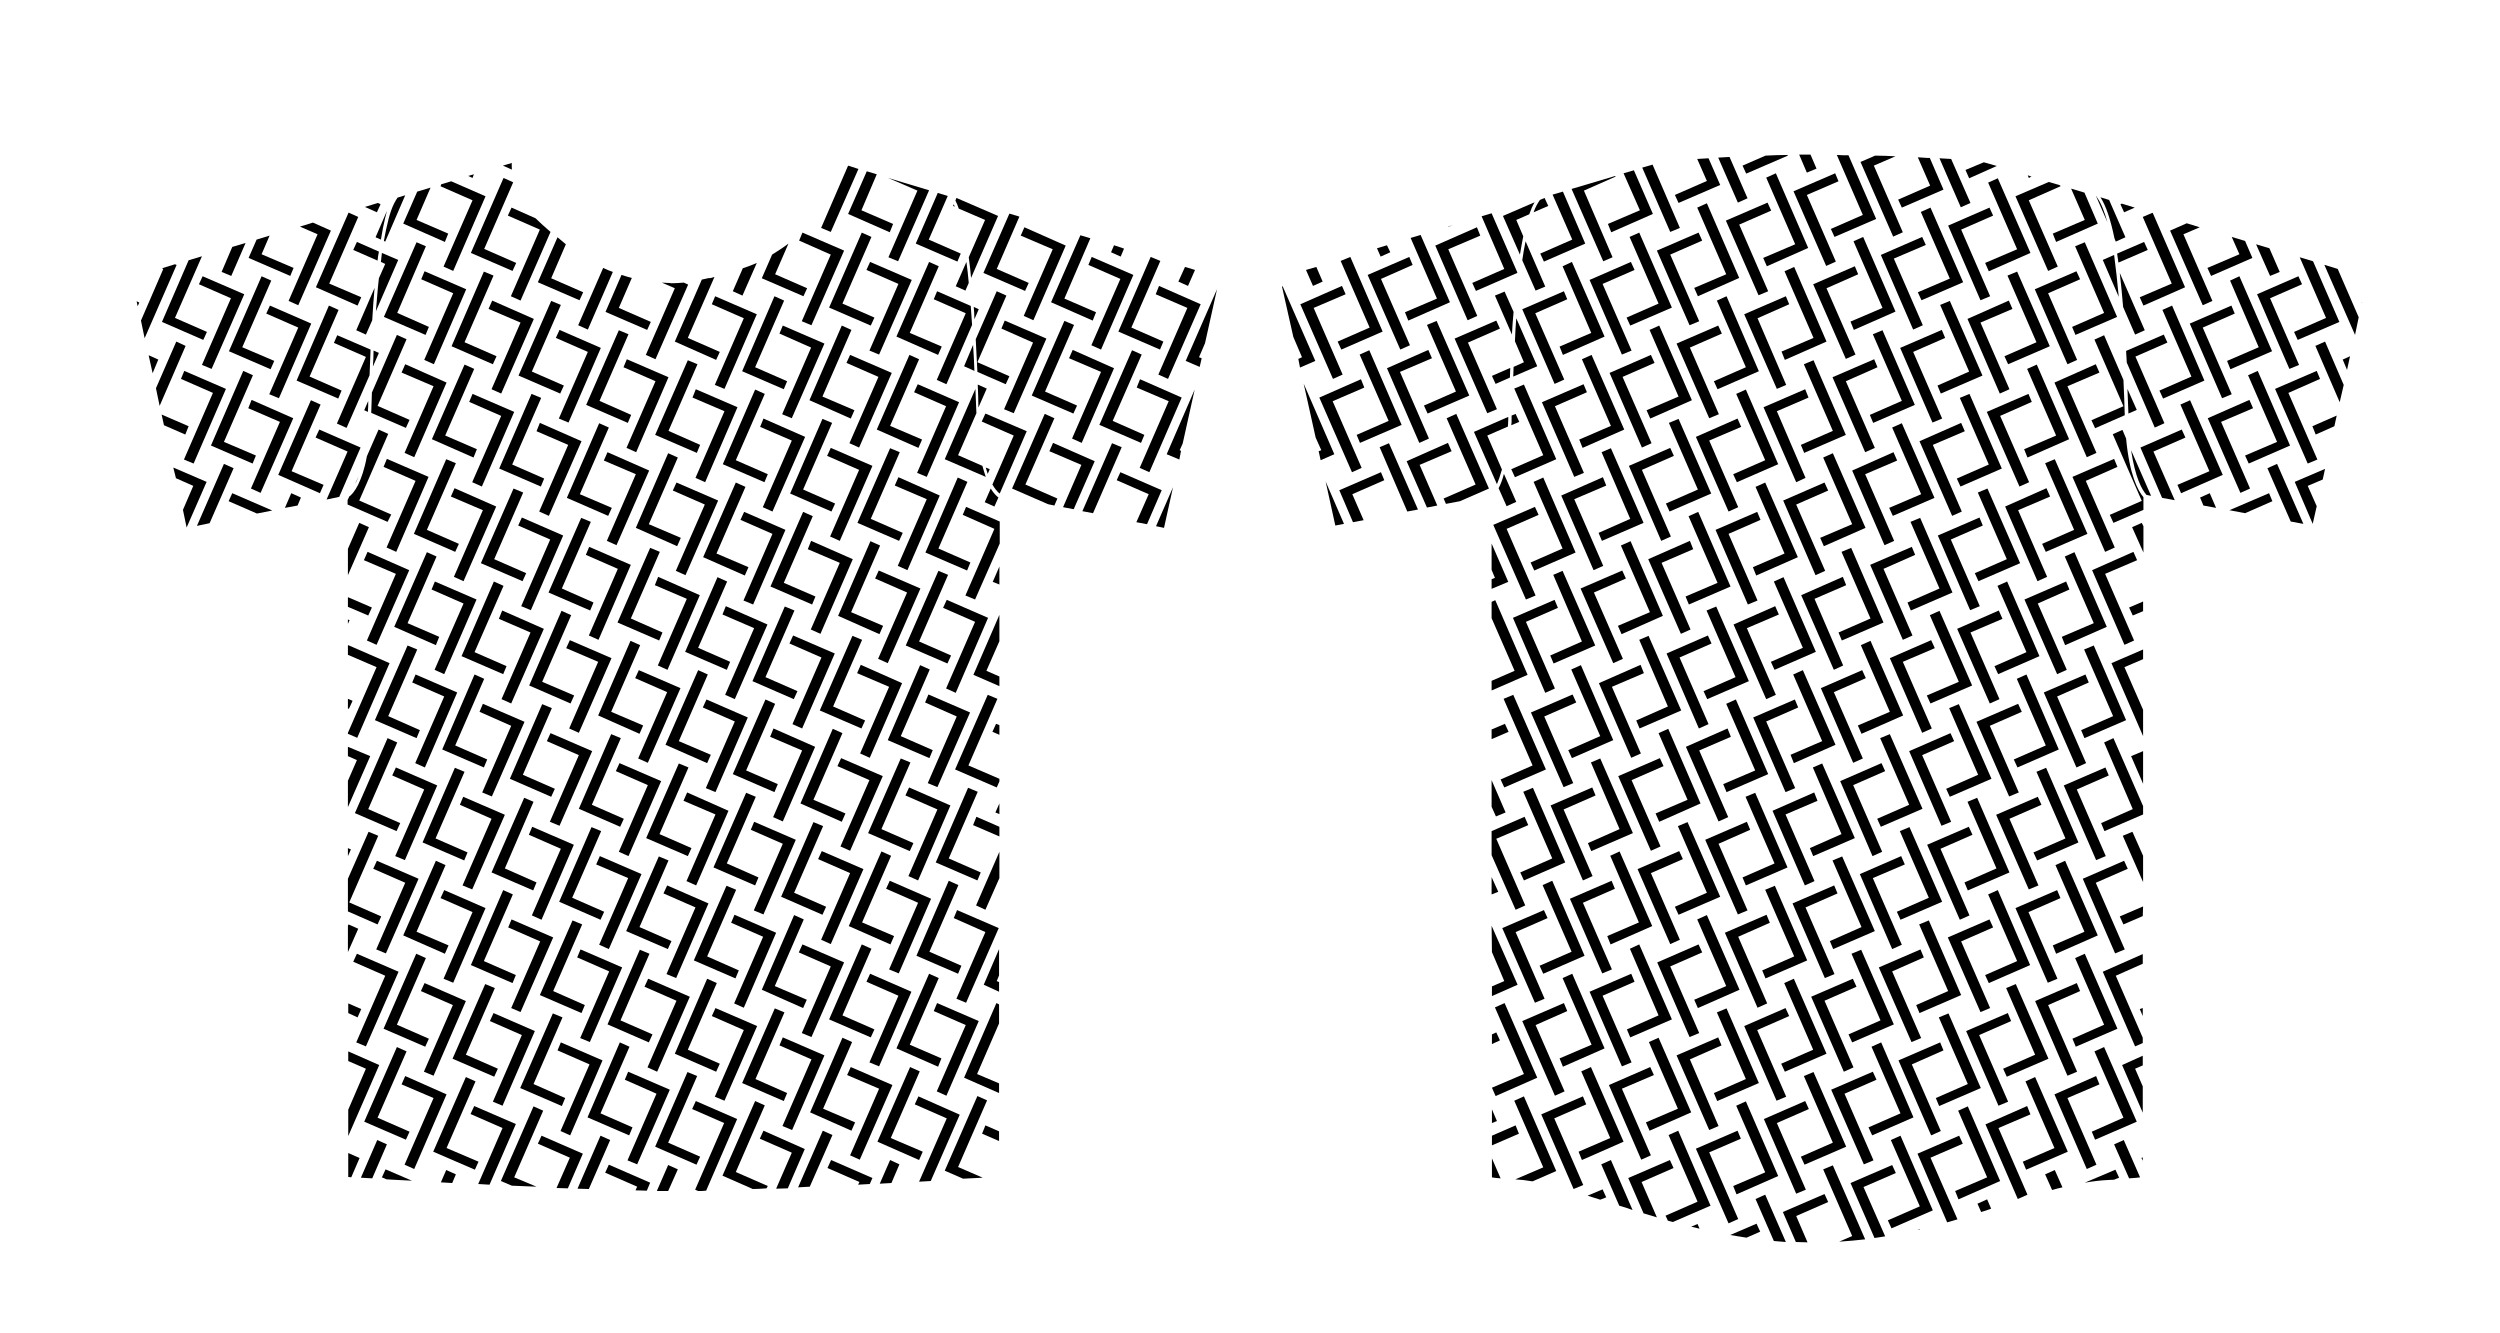 <?xml version="1.0" encoding="utf-8"?>
<!-- Generator: Adobe Illustrator 25.3.0, SVG Export Plug-In . SVG Version: 6.00 Build 0)  -->
<svg version="1.1" id="Layer_1" xmlns="http://www.w3.org/2000/svg" xmlns:xlink="http://www.w3.org/1999/xlink" x="0px" y="0px"
	 viewBox="0 0 750.2 400.1" style="enable-background:new 0 0 750.2 400.1;" xml:space="preserve">
<g>
	<path d="M104.5,346l0,7.2c0.2,0,0.5,0,0.9,0.1l2.5-5.8L104.5,346z"/>
	<path d="M116.1,343.4l-2.9-1.3l-4.9,11.3c1,0.1,2.1,0.1,3.4,0.2L116.1,343.4z"/>
	<path d="M115.7,350.9l-1.1,2.4l1.4,0.6c2.3,0.1,4.8,0.3,7.6,0.4L115.7,350.9z"/>
	<path d="M136.8,352.4l-2.9-1.3l-1.6,3.7c1.1,0.1,2.2,0.1,3.4,0.2L136.8,352.4z"/>
	<polygon points="104.5,315.5 104.5,318.4 109.8,320.7 104.5,333 104.5,340.9 113.8,319.6 	"/>
	<polygon points="122.9,339.6 113.3,335.4 122,315.5 119.1,314.2 109.3,336.6 121.8,342 	"/>
	<polygon points="134,328.4 121.6,322.9 120.5,325.4 130.1,329.5 121.4,349.5 124.3,350.8 	"/>
	<polygon points="143.6,348.6 134,344.5 142.7,324.5 139.8,323.2 130,345.6 142.5,351 	"/>
	<path d="M142.3,331.9l-1.1,2.4l9.6,4.2l-7.3,16.8c1.1,0.1,2.2,0.1,3.4,0.2l7.9-18.2L142.3,331.9z"/>
	<path d="M154.3,353.3l8.7-20l-2.9-1.3l-9.8,22.4l3.3,1.4c2.5,0.1,4.9,0.2,7.4,0.3L154.3,353.3z"/>
	<path d="M162.5,340.8l-1.1,2.4l9.6,4.2l-4,9.1c1.1,0,2.3,0.1,3.4,0.1l4.5-10.4L162.5,340.8z"/>
	<path d="M183.1,342.1l-2.9-1.3l-6.9,15.9c1.1,0,2.3,0.1,3.4,0.1L183.1,342.1z"/>
	<path d="M182.7,349.5l-1.1,2.4l9.6,4.2l-0.5,1.1c1.2,0,2.3,0.1,3.4,0.1l1-2.4L182.7,349.5z"/>
	<path d="M203.4,350.9l-2.9-1.3l-3.4,7.8c1.2,0,2.3,0,3.4,0L203.4,350.9z"/>
	<polygon points="108.4,302.8 104.5,301.1 104.5,304 107.3,305.3 	"/>
	<polygon points="104.6,277.4 104.4,277.8 104.4,285.7 107.5,278.7 	"/>
	<polygon points="119.6,291.6 107.1,286.2 106,288.6 115.6,292.8 106.9,312.8 109.8,314 	"/>
	<polygon points="128.7,311.7 119.1,307.5 127.8,287.5 124.9,286.2 115.1,308.7 127.6,314.1 	"/>
	<polygon points="139.8,300.4 127.4,295 126.3,297.4 135.9,301.6 127.2,321.6 130.1,322.8 	"/>
	<path d="M230.4,355.9l-9.6-4.2l8.7-20l-2.9-1.3l-9.8,22.4l9.1,4c1.3,0,2.7-0.1,4.1-0.2L230.4,355.9z"/>
	<path d="M229.1,339.3l-1.1,2.4l9.6,4.2l-4.7,10.8c1.2,0,2.3-0.1,3.5-0.1l5.1-11.8L229.1,339.3z"/>
	<path d="M249.8,340.6l-2.9-1.3l-7.4,17c1.2-0.1,2.3-0.1,3.5-0.2L249.8,340.6z"/>
	<path d="M249.4,348.1l-1.1,2.4l9.6,4.2l-0.4,0.8c1.2-0.1,2.4-0.1,3.5-0.2l0.8-1.8L249.4,348.1z"/>
	<path d="M267.1,348.1l-3.1,7.1c1.2-0.1,2.4-0.1,3.5-0.2l2.4-5.6L267.1,348.1z"/>
	<polygon points="149.4,320.7 139.8,316.5 148.5,296.5 145.6,295.3 135.8,317.7 148.3,323.1 	"/>
	<polygon points="160.5,309.4 148.1,304 147,306.4 156.6,310.6 147.9,330.6 150.8,331.8 	"/>
	<polygon points="169.6,329.5 160.1,325.3 168.8,305.3 165.9,304.1 156.1,326.5 168.6,331.9 	"/>
	<polygon points="180.8,318.2 168.3,312.8 167.3,315.2 176.9,319.4 168.2,339.4 171.1,340.7 	"/>
	<polygon points="189.8,338.3 180.2,334.1 188.9,314.1 186,312.8 176.3,335.3 188.8,340.7 	"/>
	<polygon points="201,327 188.5,321.6 187.5,324 197,328.2 188.3,348.2 191.2,349.4 	"/>
	<polygon points="210.1,347.1 200.5,342.9 209.2,322.9 206.3,321.7 196.6,344.1 209,349.5 	"/>
	<path d="M208.8,330.4l-1.1,2.4l9.6,4.2l-8.7,20l0.9,0.4c0.8,0,1.6,0,2.4-0.1l9.3-21.5L208.8,330.4z"/>
	<polygon points="104.4,254.5 104.4,256.9 105.3,254.9 	"/>
	<polygon points="114.4,275 104.8,270.8 113.5,250.8 110.6,249.6 104.4,263.7 104.4,273.5 113.3,277.4 	"/>
	<polygon points="125.6,263.7 113.1,258.3 112,260.7 121.6,264.9 112.9,284.9 115.8,286.1 	"/>
	<polygon points="134.6,283.7 125,279.6 133.7,259.6 130.8,258.3 121,280.7 133.5,286.2 	"/>
	<polygon points="145.7,272.5 133.3,267.1 132.2,269.5 141.8,273.7 133.1,293.7 136,294.9 	"/>
	<polygon points="154.8,292.6 145.2,288.4 153.9,268.4 151,267.1 141.3,289.6 153.8,295 	"/>
	<polygon points="166,281.3 153.5,275.9 152.5,278.3 162.1,282.5 153.4,302.5 156.2,303.7 	"/>
	<polygon points="256.6,336.8 247,332.7 255.7,312.7 252.8,311.4 243.1,333.8 255.5,339.3 	"/>
	<polygon points="267.8,325.6 255.3,320.2 254.2,322.6 263.8,326.7 255.1,346.7 258,348 	"/>
	<polygon points="267.3,341.5 276,321.5 273.1,320.2 263.3,342.6 275.8,348.1 276.9,345.6 	"/>
	<path d="M275.6,329l-1.1,2.4l9.6,4.2l-8.3,19c1.2-0.1,2.4-0.1,3.5-0.2l8.7-19.9L275.6,329z"/>
	<path d="M287.5,350.2l8.7-20l-2.9-1.3l-9.8,22.4l5.5,2.4c2.2-0.1,4.2-0.2,5.9-0.3L287.5,350.2z"/>
	<polygon points="294.7,340.2 299.8,342.4 299.8,339.5 295.7,337.7 	"/>
	<polygon points="175.5,301.6 166,297.4 174.7,277.4 171.8,276.2 162,298.6 174.5,304 	"/>
	<polygon points="186.7,290.3 174.2,284.9 173.2,287.3 182.8,291.5 174.1,311.5 177,312.7 	"/>
	<polygon points="195.8,310.4 186.2,306.2 194.9,286.2 192,285 182.3,307.4 194.7,312.8 	"/>
	<polygon points="207,299.1 194.5,293.7 193.4,296.1 203,300.3 194.3,320.3 197.2,321.6 	"/>
	<polygon points="216,319.2 206.4,315 215.1,295 212.2,293.7 202.5,316.2 214.9,321.6 	"/>
	<polygon points="227.2,307.9 214.7,302.5 213.6,304.9 223.2,309.1 214.5,329.1 217.4,330.3 	"/>
	<polygon points="236.2,328 226.7,323.8 235.4,303.8 232.5,302.6 222.7,325 235.2,330.4 	"/>
	<polygon points="247.4,316.7 234.9,311.3 233.9,313.7 243.5,317.9 234.8,337.9 237.7,339.1 	"/>
	<polygon points="104.4,224.1 104.4,226.9 107.1,228.1 104.4,234.3 104.4,242.2 111.1,226.9 	"/>
	<polygon points="120.1,247 110.5,242.8 119.2,222.8 116.3,221.5 106.5,244 119,249.4 	"/>
	<polygon points="131.2,235.7 118.8,230.3 117.7,232.7 127.3,236.9 118.6,256.9 121.5,258.1 	"/>
	<polygon points="140.3,255.8 130.7,251.6 139.4,231.6 136.5,230.4 126.8,252.8 139.3,258.2 	"/>
	<polygon points="151.5,244.5 139,239.1 138,241.5 147.5,245.7 138.8,265.7 141.7,266.9 	"/>
	<polygon points="242.1,300 232.5,295.9 241.2,275.9 238.3,274.6 228.6,297 241,302.5 	"/>
	<polygon points="253.3,288.8 240.8,283.4 239.7,285.8 249.3,290 240.6,310 243.5,311.2 	"/>
	<polygon points="262.4,308.9 252.8,304.7 261.5,284.7 258.6,283.4 248.8,305.9 261.3,311.3 	"/>
	<polygon points="273.5,297.6 261.1,292.2 260,294.6 269.6,298.8 260.9,318.8 263.8,320 	"/>
	<polygon points="282.5,317.6 273,313.5 281.7,293.5 278.8,292.2 269,314.6 281.5,320.1 	"/>
	<polygon points="281.2,301 280.2,303.4 289.8,307.6 281.1,327.5 284,328.8 293.7,306.4 	"/>
	<polygon points="299.8,325.1 293.2,322.3 299.8,307.1 299.8,301.4 299,301 289.3,323.4 299.8,328 	"/>
	<polygon points="161,264.8 151.5,260.6 160.1,240.6 157.3,239.4 147.5,261.8 160,267.2 	"/>
	<polygon points="172.2,253.5 159.7,248.1 158.7,250.5 168.3,254.7 159.6,274.7 162.5,276 	"/>
	<polygon points="181.3,273.6 171.7,269.4 180.4,249.4 177.5,248.2 167.8,270.6 180.2,276 	"/>
	<polygon points="192.5,262.3 180,256.9 178.9,259.4 188.5,263.5 179.8,283.5 182.7,284.8 	"/>
	<polygon points="201.5,282.4 191.9,278.2 200.6,258.2 197.7,257 187.9,279.4 200.4,284.8 	"/>
	<polygon points="212.6,271.1 200.2,265.7 199.1,268.1 208.7,272.3 200,292.3 202.9,293.5 	"/>
	<polygon points="221.7,291.2 212.2,287 220.9,267 218,265.8 208.2,288.2 220.7,293.6 	"/>
	<polygon points="232.9,279.9 220.4,274.5 219.4,276.9 229,281.1 220.3,301.1 223.2,302.4 	"/>
	<polygon points="105.8,210.3 104.4,209.7 104.4,212.6 104.7,212.7 	"/>
	<polygon points="104.4,185.9 104.4,187.2 104.9,186.1 	"/>
	<polygon points="116.9,199 104.5,193.6 104.4,193.7 104.4,196.5 113,200.2 104.4,219.9 104.4,220.2 107.2,221.4 	"/>
	<polygon points="126,219.1 116.5,214.9 125.2,194.9 122.3,193.7 112.5,216.1 125,221.5 	"/>
	<polygon points="137.2,207.8 124.7,202.4 123.7,204.8 133.3,209 124.6,229 127.5,230.3 	"/>
	<polygon points="146.2,227.9 136.6,223.7 145.3,203.7 142.4,202.4 132.7,224.9 145.2,230.3 	"/>
	<polygon points="157.4,216.6 144.9,211.2 143.9,213.6 153.4,217.8 144.7,237.8 147.6,239 	"/>
	<polygon points="166.5,236.7 156.9,232.5 165.6,212.5 162.7,211.3 153,233.7 165.4,239.1 	"/>
	<polygon points="177.7,225.4 165.2,220 164.1,222.4 173.7,226.6 165,246.6 167.9,247.8 	"/>
	<polygon points="268.3,280.9 258.7,276.8 267.4,256.8 264.5,255.5 254.7,277.9 267.2,283.4 	"/>
	<polygon points="267,264.3 265.9,266.7 275.5,270.9 266.8,290.9 269.7,292.1 279.4,269.7 	"/>
	<polygon points="288.5,289.8 278.9,285.6 287.6,265.6 284.7,264.3 275,286.8 287.5,292.2 	"/>
	<polygon points="299.7,278.5 287.2,273.1 286.2,275.5 295.7,279.7 287,299.7 289.9,300.9 	"/>
	<polygon points="299.8,294.7 299.1,294.4 299.8,292.7 299.8,284.8 295.2,295.5 299.8,297.6 	"/>
	<polygon points="187.2,245.7 177.6,241.5 186.3,221.5 183.4,220.3 173.7,242.7 186.1,248.1 	"/>
	<polygon points="198.4,234.4 185.9,229 184.8,231.4 194.4,235.6 185.7,255.6 188.6,256.9 	"/>
	<polygon points="207.5,254.5 197.9,250.3 206.6,230.3 203.7,229.1 193.9,251.5 206.4,256.9 	"/>
	<polygon points="218.6,243.3 206.2,237.8 205.1,240.3 214.7,244.4 206,264.4 208.9,265.7 	"/>
	<polygon points="227.6,263.3 218.1,259.1 226.8,239.1 223.9,237.9 214.1,260.3 226.6,265.7 	"/>
	<polygon points="238.8,252 226.3,246.6 225.3,249 234.9,253.2 226.2,273.2 229.1,274.4 	"/>
	<polygon points="247.9,272.1 238.3,267.9 247,247.9 244.1,246.7 234.4,269.1 246.8,274.5 	"/>
	<polygon points="259.1,260.8 246.6,255.4 245.5,257.8 255.1,262 246.4,282 249.3,283.3 	"/>
	<polygon points="111.6,182.3 104.4,179.2 104.4,182.1 110.5,184.7 	"/>
	<polygon points="107.8,156.9 104.4,164.7 104.4,172.6 110.7,158.2 	"/>
	<polygon points="122.8,171.1 110.3,165.6 109.2,168.1 118.8,172.2 110.1,192.2 113,193.5 	"/>
	<polygon points="131.8,191.1 122.3,187 131,167 128.1,165.7 118.3,188.1 130.8,193.6 	"/>
	<polygon points="143,179.9 130.5,174.5 129.5,176.9 139.1,181.1 130.4,201 133.3,202.3 	"/>
	<polygon points="152,199.9 142.4,195.7 151.1,175.8 148.2,174.5 138.5,196.9 151,202.3 	"/>
	<polygon points="163.2,188.7 150.7,183.2 149.7,185.7 159.2,189.8 150.5,209.8 153.4,211.1 	"/>
	<polygon points="172.3,208.7 162.7,204.6 171.4,184.6 168.5,183.3 158.8,205.7 171.2,211.1 	"/>
	<polygon points="183.5,197.5 171,192.1 169.9,194.5 179.5,198.6 170.8,218.6 173.7,219.9 	"/>
	<polygon points="58,145.8 54.9,153 56,158.3 62,144.6 52,140.3 52.8,143.5 	"/>
	<polygon points="62.9,157 70.1,140.5 67.2,139.2 59.1,157.8 	"/>
	<polygon points="69.7,148 68.6,150.4 77.1,154.1 81.7,153.2 	"/>
	<polygon points="90.3,149.3 87.4,148 85.5,152.4 89.3,151.7 	"/>
	<polygon points="274.1,253 264.5,248.8 273.2,228.8 270.3,227.6 260.5,250 273,255.4 	"/>
	<polygon points="272.8,236.3 271.7,238.7 281.3,242.9 272.6,262.9 275.5,264.2 285.2,241.7 	"/>
	<polygon points="294.3,261.8 284.7,257.6 293.4,237.6 290.5,236.4 280.8,258.8 293.3,264.2 	"/>
	<polygon points="299.9,263.5 299.9,255.6 292.9,271.7 295.7,273 	"/>
	<polygon points="292,247.6 299.9,251 299.9,248.1 293,245.1 	"/>
	<polygon points="193,217.7 183.4,213.6 192.1,193.6 189.2,192.3 179.5,214.7 191.9,220.2 	"/>
	<polygon points="204.2,206.5 191.7,201.1 190.6,203.5 200.2,207.7 191.5,227.6 194.4,228.9 	"/>
	<polygon points="213.3,226.5 203.7,222.4 212.4,202.4 209.5,201.1 199.7,223.5 212.2,229 	"/>
	<polygon points="224.4,215.3 212,209.9 210.9,212.3 220.5,216.5 211.8,236.5 214.7,237.7 	"/>
	<polygon points="233.4,235.3 223.9,231.2 232.6,211.2 229.7,209.9 219.9,232.3 232.4,237.7 	"/>
	<polygon points="244.6,224.1 232.1,218.6 231.1,221.1 240.7,225.2 232,245.2 234.9,246.5 	"/>
	<polygon points="253.7,244.1 244.1,240 252.8,220 249.9,218.7 240.2,241.1 252.6,246.6 	"/>
	<polygon points="264.9,232.9 252.4,227.5 251.3,229.9 260.9,234.1 252.2,254 255.1,255.3 	"/>
	<path d="M107.6,142.9l-1.1,2.4c0-0.1,0.1-0.2,0.1-0.2C107,144.5,107.3,143.7,107.6,142.9z"/>
	<path d="M117.4,154.4l-9.6-4.2l8.7-20l-2.9-1.3l-3.5,8c-0.7,3.9-1.7,6.6-2.6,8.5c-1,2-2,3.1-2.7,3.6l-0.5,1.1l0,1.3l12,5.2
		L117.4,154.4z"/>
	<polygon points="128.6,143.1 116.1,137.7 115.1,140.1 124.7,144.3 116,164.3 118.9,165.6 	"/>
	<polygon points="137.7,163.2 128.1,159 136.8,139 133.9,137.8 124.2,160.2 136.6,165.6 	"/>
	<polygon points="148.9,152 136.4,146.5 135.3,149 144.9,153.1 136.2,173.1 139.1,174.4 	"/>
	<polygon points="157.9,172 148.3,167.8 157,147.8 154.1,146.6 144.3,169 156.8,174.4 	"/>
	<polygon points="169,160.7 156.6,155.3 155.5,157.7 165.1,161.9 156.4,181.9 159.3,183.1 	"/>
	<polygon points="178.1,180.8 168.6,176.6 177.3,156.6 174.4,155.4 164.6,177.8 177.1,183.2 	"/>
	<polygon points="189.3,169.5 176.8,164.1 175.8,166.5 185.4,170.7 176.7,190.7 179.6,192 	"/>
	<polygon points="47.5,107.9 44.6,106.6 45.8,112 	"/>
	<polygon points="47.9,121.8 55.7,103.8 52.9,102.5 46.8,116.5 	"/>
	<polygon points="56.6,127.9 48.5,124.4 49.2,127.6 55.6,130.4 	"/>
	<polygon points="54.3,113.7 63.9,117.9 55.2,137.9 58.1,139.1 67.8,116.7 55.3,111.3 	"/>
	<polygon points="75.8,139.1 76.8,136.7 67.2,132.6 75.9,112.6 73,111.3 63.3,133.7 	"/>
	<polygon points="74.5,122.5 84,126.6 75.3,146.6 78.2,147.9 88,125.5 75.5,120 	"/>
	<polygon points="96,148 97.1,145.5 87.5,141.4 96.2,121.4 93.3,120.1 83.5,142.5 	"/>
	<polygon points="95.8,128.9 94.7,131.3 104.3,135.5 98,149.9 101.8,149.1 108.2,134.3 	"/>
	<polygon points="279.9,225.1 270.3,220.9 279,200.9 276.1,199.6 266.4,222.1 278.9,227.5 	"/>
	<polygon points="291.1,213.8 278.6,208.4 277.6,210.8 287.1,215 278.4,235 281.3,236.2 	"/>
	<polygon points="299.9,234.5 299.9,233.7 290.6,229.7 299.3,209.7 296.4,208.5 286.6,230.9 299.1,236.3 	"/>
	<polygon points="297.8,219.6 299.9,220.5 299.9,217.6 298.9,217.2 	"/>
	<polygon points="299.9,241.1 298.7,243.8 299.9,244.3 	"/>
	<polygon points="198.8,189.8 189.3,185.6 198,165.6 195.1,164.4 185.3,186.8 197.8,192.2 	"/>
	<polygon points="210,178.6 197.5,173.1 196.5,175.6 206.1,179.7 197.4,199.7 200.3,201 	"/>
	<polygon points="219.1,198.6 209.5,194.4 218.2,174.5 215.3,173.2 205.6,195.6 218.1,201 	"/>
	<polygon points="230.3,187.4 217.8,181.9 216.8,184.4 226.3,188.5 217.6,208.5 220.5,209.8 	"/>
	<polygon points="239.3,207.4 229.7,203.2 238.4,183.2 235.5,182 225.8,204.4 238.2,209.8 	"/>
	<polygon points="250.5,196.1 238,190.7 236.9,193.1 246.5,197.3 237.8,217.3 240.7,218.6 	"/>
	<polygon points="259.6,216.2 250,212 258.7,192 255.8,190.8 246,213.2 258.5,218.6 	"/>
	<polygon points="258.3,199.5 257.2,202 266.8,206.1 258.1,226.1 261,227.4 270.7,205 	"/>
	<path d="M110.5,120.3l-1.2,2.8l1.1,0.5C110.5,122.4,110.5,121.4,110.5,120.3z"/>
	<path d="M111.6,117.8c-0.1,2.1-0.1,4.2-0.2,6.1l10.4,4.5l1.1-2.4l-9.6-4.2l8.7-20l-2.9-1.3L111.6,117.8z"/>
	<polygon points="120.5,111.8 130.1,115.9 121.4,135.9 124.3,137.2 134,114.8 121.6,109.3 	"/>
	<polygon points="129.6,131.8 142.1,137.3 143.1,134.8 133.6,130.7 142.3,110.7 139.4,109.4 	"/>
	<polygon points="140.8,120.6 150.4,124.8 141.7,144.7 144.6,146 154.3,123.6 141.8,118.2 	"/>
	<polygon points="149.8,140.6 162.3,146 163.3,143.6 153.7,139.4 162.4,119.4 159.5,118.2 	"/>
	<polygon points="161,129.4 170.5,133.5 161.8,153.5 164.7,154.8 174.5,132.4 162,126.9 	"/>
	<polygon points="170.1,149.4 182.5,154.8 183.6,152.4 174,148.3 182.7,128.3 179.8,127 	"/>
	<polygon points="181.2,138.2 190.8,142.3 182.1,162.3 185,163.6 194.8,141.2 182.3,135.7 	"/>
	<polygon points="41.8,90.8 41,90.4 41.3,91.9 	"/>
	<polygon points="43.4,101.5 53,79.5 52.5,79.3 48.6,80.5 49,80.7 42.3,96.2 	"/>
	<polygon points="61,102 62.1,99.6 52.5,95.4 60.6,76.9 56.6,78.1 48.6,96.6 	"/>
	<polygon points="69.3,89.5 60.6,109.5 63.5,110.7 73.3,88.3 60.8,82.9 59.7,85.3 	"/>
	<polygon points="81.2,110.8 82.3,108.3 72.7,104.2 81.4,84.2 78.5,82.9 68.7,105.4 	"/>
	<polygon points="79.9,94.1 89.5,98.3 80.8,118.3 83.7,119.5 93.4,97.1 81,91.7 	"/>
	<polygon points="101.5,119.6 102.5,117.2 92.9,113 101.6,93 98.7,91.7 89,114.2 	"/>
	<path d="M111.9,110l1.8-4.1l-1.6-0.7C112.1,106.8,112,108.4,111.9,110z"/>
	<path d="M100.2,102.9l9.6,4.2l-8.7,20l2.9,1.3l6.9-15.8c0.1-2.5,0.2-5.1,0.3-7.7l-10-4.3L100.2,102.9z"/>
	<polygon points="285.4,196.7 275.8,192.5 284.5,172.5 281.6,171.3 271.8,193.7 284.3,199.1 	"/>
	<polygon points="296.5,185.4 284.1,180 283,182.4 292.6,186.6 283.9,206.6 286.8,207.9 	"/>
	<polygon points="299.9,203 296,201.3 299.9,192.4 299.9,184.5 292.1,202.5 299.9,205.9 	"/>
	<polygon points="190.8,158.4 203.2,163.9 204.3,161.4 194.7,157.3 203.4,137.3 200.5,136 	"/>
	<polygon points="201.9,147.2 211.5,151.4 202.8,171.3 205.7,172.6 215.5,150.2 203,144.8 	"/>
	<polygon points="211,167.2 223.5,172.7 224.6,170.2 215,166.1 223.7,146.1 220.8,144.8 	"/>
	<polygon points="222.2,156 231.8,160.2 223.1,180.2 226,181.4 235.7,159 223.3,153.6 	"/>
	<polygon points="231.2,176 243.7,181.4 244.7,179 235.2,174.9 243.9,154.9 241,153.6 	"/>
	<polygon points="252,168.9 243.3,188.9 246.2,190.2 255.9,167.8 243.4,162.3 242.4,164.8 	"/>
	<polygon points="265,187.8 255.4,183.7 264.1,163.7 261.2,162.4 251.5,184.8 263.9,190.3 	"/>
	<polygon points="263.7,171.2 262.6,173.6 272.2,177.8 263.5,197.7 266.4,199 276.2,176.6 	"/>
	<polygon points="115.2,95.1 127.7,100.5 128.7,98.1 119.2,93.9 127.8,73.9 125,72.7 	"/>
	<polygon points="126.4,83.8 136,88 127.3,108 130.2,109.3 139.9,86.8 127.4,81.4 	"/>
	<polygon points="135.5,103.9 147.9,109.3 149,106.9 139.4,102.7 148.1,82.7 145.2,81.5 	"/>
	<polygon points="146.6,92.7 156.2,96.8 147.5,116.8 150.4,118.1 160.2,95.7 147.7,90.2 	"/>
	<polygon points="155.6,112.7 168.1,118.1 169.2,115.7 159.6,111.5 168.3,91.5 165.4,90.3 	"/>
	<polygon points="166.8,101.4 176.4,105.6 167.7,125.6 170.6,126.8 180.3,104.4 167.9,99 	"/>
	<polygon points="175.9,121.5 188.4,126.9 189.4,124.5 179.9,120.3 188.6,100.3 185.7,99.1 	"/>
	<polygon points="187.1,110.2 196.7,114.4 188,134.4 190.9,135.7 200.6,113.2 188.1,107.8 	"/>
	<polygon points="69.4,82.8 73.7,72.9 69.7,74.1 66.5,81.6 	"/>
	<polygon points="88.1,80.4 78.5,76.3 80.9,70.7 77,71.9 74.6,77.4 87.1,82.8 	"/>
	<polygon points="86.6,90.3 89.5,91.6 99.3,69.2 93.9,66.8 90,68 95.3,70.3 	"/>
	<polygon points="107.3,91.7 108.4,89.2 98.8,85.1 107.5,65.1 104.6,63.8 94.8,86.2 	"/>
	<path d="M106,75l7.3,3.2c0.1-0.9,0.2-1.8,0.4-2.7l-6.6-2.9L106,75z"/>
	<path d="M112.4,86.4l-5.5,12.7l2.9,1.3l1.9-4.3C111.9,92.8,112.1,89.6,112.4,86.4z"/>
	<path d="M114.3,78.6l1.3,0.6l-1.9,4.3c-0.1,0.9-0.2,1.9-0.3,2.8c-0.2,2.3-0.4,4.7-0.6,7.1l6.7-15.4l-4.9-2.1
		C114.5,76.7,114.4,77.7,114.3,78.6z"/>
	<polygon points="277.7,165.8 290.2,171.2 291.2,168.8 281.6,164.6 290.3,144.6 287.4,143.3 	"/>
	<polygon points="288.9,154.5 298.4,158.7 289.7,178.7 292.6,179.9 300,163.1 300,156.5 289.9,152.1 	"/>
	<polygon points="299.9,170 297.9,174.6 299.9,175.4 	"/>
	<polygon points="196.6,130.5 209.1,135.9 210.1,133.5 200.6,129.3 209.3,109.3 206.4,108.1 	"/>
	<polygon points="207.8,119.3 217.4,123.4 208.7,143.4 211.6,144.7 221.3,122.2 208.8,116.8 	"/>
	<polygon points="216.9,139.3 229.4,144.7 230.4,142.3 220.8,138.1 229.5,118.2 226.6,116.9 	"/>
	<polygon points="228.1,128.1 237.6,132.2 228.9,152.2 231.8,153.5 241.6,131.1 229.1,125.6 	"/>
	<polygon points="237.1,148.1 249.5,153.5 250.6,151.1 241,146.9 249.7,126.9 246.8,125.7 	"/>
	<polygon points="248.2,136.8 257.8,141 249.1,161 252,162.3 261.8,139.8 249.3,134.4 	"/>
	<polygon points="257.3,156.9 269.8,162.3 270.9,159.9 261.3,155.7 270,135.7 267.1,134.5 	"/>
	<polygon points="268.5,145.7 278.1,149.8 269.4,169.8 272.3,171.1 282,148.7 269.6,143.2 	"/>
	<polygon points="133.5,72.6 134.5,70.1 125,66 129.2,56.3 125.2,57.5 121,67.1 	"/>
	<polygon points="133.1,80 136,81.3 145.7,58.9 135.4,54.4 132.4,55.3 132.2,55.9 141.8,60.1 	"/>
	<path d="M141.3,75.9l12.5,5.4l1.1-2.4l-9.6-4.2l8.7-20c0,0,0,0,0,0l-2.9-1.3L141.3,75.9z"/>
	<path d="M153.5,62.3l-1.1,2.4l9.6,4.2l-8.7,20l2.9,1.3l9-20.6c-1.6-1.4-3.1-2.7-4.5-4.1L153.5,62.3z"/>
	<path d="M173.9,90.1l1.1-2.4l-9.6-4.2l4.4-10.2c-0.8-0.7-1.7-1.4-2.5-2.1l-5.9,13.5L173.9,90.1z"/>
	<path d="M173.5,97.6l2.9,1.3l7.5-17.3c-0.9-0.3-1.9-0.7-2.9-1.2L173.5,97.6z"/>
	<path d="M194.2,99l1.1-2.4l-9.6-4.2l3.9-9c-0.8-0.2-1.9-0.5-3.1-0.9l-4.8,11.1L194.2,99z"/>
	<path d="M200.3,84.9c-0.6,0-1.1-0.1-1.7-0.1l3.9,1.7l-8.7,20l2.9,1.3l9.8-22.4l-1.3-0.6c-1.2,0.1-2.4,0.2-3.7,0.2
		C201,84.9,200.7,84.9,200.3,84.9z"/>
	<polygon points="114.2,61.3 113.4,60.9 109.5,62.1 113.1,63.7 	"/>
	<path d="M112.7,71.2l1.6,0.7c0.2-1.2,0.4-2.3,0.6-3.4c0.5-2.2,0.8-3.8,1.2-5.2L112.7,71.2z"/>
	<path d="M119.3,59.3c-1.5,2.2-2.4,4.7-3.4,9.4c-0.2,1.1-0.5,2.3-0.7,3.6l0.4,0.2l6-13.9L119.3,59.3z"/>
	<path d="M296.4,142.2l0.6-1.4l-1.2-0.5C296,141,296.2,141.6,296.4,142.2z"/>
	<path d="M293.6,122.3l2.5-5.7l-2.7-1.2C293.5,117.9,293.6,120.2,293.6,122.3z"/>
	<path d="M295.8,143.1c-0.3-1-0.7-2.1-1-3.3l-7.3-3.2l5.5-12.6c-0.1-2.3-0.2-4.8-0.3-7.3l-9.2,21.1L295.8,143.1z"/>
	<path d="M298.4,152l1.2-2.7c-0.5-0.4-1.4-1.2-2.3-2.7l-1.8,4.1L298.4,152z"/>
	<path d="M295.7,124.1l-1.1,2.4l9.6,4.2l-6.4,14.7c0.7,1.2,1.3,1.9,1.7,2.3c0.2,0.2,0.4,0.3,0.5,0.4l8.1-18.7L295.7,124.1z"/>
	<polygon points="316.4,125.5 313.5,124.2 303.7,146.6 314.5,151.3 316.4,151.7 317.3,149.6 307.7,145.4 	"/>
	<polygon points="316,132.9 314.9,135.4 324.5,139.5 319,152.2 322.2,152.8 328.5,138.4 	"/>
	<polygon points="333.7,133 324.8,153.4 328,154 336.6,134.2 	"/>
	<polygon points="336.2,141.7 335.1,144.1 344.7,148.3 341,156.7 344.2,157.3 348.6,147.1 	"/>
	<polygon points="352,146.2 346.9,157.9 349.3,158.4 	"/>
	<path d="M214.9,108l1.1-2.4l-9.6-4.2l8-18.3c-0.6,0.2-1,0.3-1,0.3l-0.5,0.1l0-0.1c-0.8,0.2-1.5,0.3-2.3,0.5l-8.1,18.6L214.9,108z"
		/>
	<polygon points="214.6,88.9 213.6,91.3 223.2,95.5 214.5,115.5 217.4,116.7 227.1,94.3 	"/>
	<polygon points="222.7,111.4 235.2,116.8 236.2,114.4 226.6,110.2 235.3,90.2 232.4,88.9 	"/>
	<polygon points="233.9,100.1 243.4,104.3 234.7,124.3 237.6,125.5 247.4,103.1 234.9,97.7 	"/>
	<polygon points="242.9,120.1 255.3,125.6 256.4,123.1 246.8,119 255.5,99 252.6,97.7 	"/>
	<polygon points="254,108.9 263.6,113.1 254.9,133 257.8,134.3 267.6,111.9 255.1,106.5 	"/>
	<polygon points="263.1,128.9 275.6,134.4 276.7,131.9 267.1,127.8 275.8,107.8 272.9,106.5 	"/>
	<polygon points="274.3,117.7 283.9,121.9 275.2,141.9 278.1,143.1 287.8,120.7 275.4,115.3 	"/>
	<path d="M153.6,50.9c0-0.8-0.1-1.5,0-2l-2.7,0.8L153.6,50.9z"/>
	<path d="M219.9,87.4l2.9,1.3l4.3-9.8c-1.3,0.6-2.7,1.1-4.2,1.6L219.9,87.4z"/>
	<polygon points="141.8,53.4 142.2,52.3 140.5,52.8 	"/>
	<polygon points="323.2,121.7 313.6,117.5 322.3,97.5 319.4,96.3 309.6,118.7 322.1,124.1 	"/>
	<polygon points="321.9,105 320.8,107.5 330.4,111.6 321.7,131.6 324.6,132.9 334.3,110.5 	"/>
	<polygon points="343.4,130.5 333.9,126.3 342.6,106.4 339.7,105.1 329.9,127.5 342.4,132.9 	"/>
	<polygon points="354.6,119.3 342.1,113.8 341.1,116.3 350.7,120.4 342,140.4 344.9,141.7 	"/>
	<polygon points="354,135.1 354.9,133.1 358.5,116.9 350.1,136.3 353.9,137.9 354.4,135.3 	"/>
	<path d="M241.1,88.9l1.1-2.4l-9.6-4.2l4-9.2c-1.6,1.2-3.3,2.3-4.9,3.3l-3.1,7.1L241.1,88.9z"/>
	<polygon points="239.8,72.2 249.3,76.4 240.6,96.4 243.5,97.6 253.3,75.2 240.8,69.8 	"/>
	<polygon points="248.8,92.3 261.3,97.7 262.4,95.3 252.8,91.1 261.5,71.1 258.6,69.8 	"/>
	<polygon points="260,81 269.6,85.2 260.9,105.2 263.8,106.4 273.6,84 261.1,78.6 	"/>
	<polygon points="269,101 281.5,106.5 282.6,104 273,99.9 281.7,79.9 278.8,78.6 	"/>
	<path d="M280.2,89.8l9.6,4.2l-8.7,20l2.9,1.3l7.7-17.8c-0.1-1.9-0.3-3.8-0.4-5.7l-10.1-4.4L280.2,89.8z"/>
	<path d="M292.4,95.8l1.3-3l-1.5-0.7C292.3,93.3,292.4,94.5,292.4,95.8z"/>
	<path d="M289.3,109.9l3.1,1.4c-0.1-2.5-0.2-5.1-0.4-7.8L289.3,109.9z"/>
	<path d="M292.8,101.8c0.2,3.3,0.3,6.6,0.5,9.8l8.5,3.7l1.1-2.4l-9.6-4.2l8.7-20l-2.9-1.3L292.8,101.8z"/>
	<polygon points="300.5,98.6 310,102.8 301.3,122.8 304.2,124 314,101.6 301.5,96.2 	"/>
	<polygon points="307.6,87.3 308.7,84.9 299.1,80.7 305.9,65 302.9,64.1 295.1,81.9 	"/>
	<polygon points="307.2,94.8 310.1,96.1 319.8,73.7 307.4,68.2 306.3,70.7 315.9,74.8 	"/>
	<polygon points="327.9,96.2 328.9,93.7 319.4,89.6 327.2,71.5 324.2,70.6 315.4,90.7 	"/>
	<polygon points="327.6,77.1 326.6,79.5 336.2,83.7 327.5,103.6 330.4,104.9 340.1,82.5 	"/>
	<polygon points="349.1,102.5 339.5,98.3 348.2,78.3 345.3,77.1 335.6,99.5 348.1,104.9 	"/>
	<polygon points="360.3,91.3 347.8,85.8 346.8,88.3 356.3,92.4 347.6,112.4 350.5,113.7 	"/>
	<polygon points="360.6,107.5 359.8,107.2 361.6,103 365.2,86.8 355.8,108.3 360,110.1 	"/>
	<polygon points="246.4,68.4 249.3,69.6 257.6,50.7 254.5,49.7 	"/>
	<polygon points="267,69.7 268,67.2 258.5,63.1 263.1,52.3 260.1,51.4 254.5,64.2 	"/>
	<polygon points="275.3,57.2 266.6,77.2 269.5,78.4 278.8,57.1 266.5,53.4 	"/>
	<polygon points="287.3,78.5 288.3,76.1 278.7,71.9 284.4,58.8 281.4,57.9 274.8,73.1 	"/>
	<path d="M286.2,61.3l-0.2,0.5l0.5,0.2C286.4,61.8,286.3,61.5,286.2,61.3z"/>
	<path d="M289.7,87.2l1-2.3c-0.2-2.2-0.4-4.3-0.7-6.3l-3.2,7.3L289.7,87.2z"/>
	<path d="M287,59.4l-0.3,0.8c0.4,0.7,0.7,1.5,1,2.4l7.9,3.4l-4.9,11.2c0.3,2,0.5,4.1,0.7,6.2l8.1-18.6L287,59.4z"/>
	<polygon points="336.3,77 337.3,74.6 334.3,73.6 333.4,75.7 	"/>
	<polygon points="358.6,81 355.6,80.1 353.6,84.5 356.5,85.8 	"/>
	<polygon points="315.9,68.1 315.9,68.1 315.3,67.9 	"/>
	<polygon points="642.6,347.5 643,348.3 643,347.3 	"/>
	<path d="M634.4,343.4l4.5,10.2c1.6-0.1,2.6-0.2,3.3-0.3l-4.9-11.2L634.4,343.4z"/>
	<path d="M625.6,354.9c2.3-0.4,4.7-0.7,6.9-0.8c0.7,0,1.3-0.1,1.9-0.1l1.5-0.6l-1.1-2.4L625.6,354.9z"/>
	<path d="M613.7,352.4l2.1,4.7c1-0.3,2.1-0.6,3.1-0.8l-2.3-5.2L613.7,352.4z"/>
	<path d="M593.4,361.2l1.1,2.5c0,0,0,0,0,0c1-0.3,2-0.6,3-1l-1.2-2.8L593.4,361.2z"/>
	<path d="M575.3,369.1c0.3-0.1,0.6-0.1,0.9-0.2l-0.1-0.1L575.3,369.1z"/>
	<polygon points="643,326 640.7,320.7 643,319.7 643,316.8 636.8,319.6 643,333.9 	"/>
	<polygon points="631.4,314.2 628.5,315.5 637.2,335.4 627.7,339.6 628.7,342 641.2,336.6 	"/>
	<polygon points="630,325.4 629,322.9 616.5,328.4 626.2,350.8 629.1,349.5 620.4,329.5 	"/>
	<path d="M529.7,358.5l-2.9,1.3l5.5,12.6c1.2,0.1,2.4,0.2,3.6,0.3L529.7,358.5z"/>
	<path d="M528.2,369.6l-1.1-2.4l-7.9,3.4c1.6,0.3,3.2,0.5,4.9,0.8L528.2,369.6z"/>
	<path d="M507.5,368.1c0.8,0.2,1.7,0.4,2.5,0.6l-0.6-1.4L507.5,368.1z"/>
	<polygon points="610.7,323.2 607.8,324.5 616.5,344.5 607,348.6 608,351 620.5,345.6 	"/>
	<polygon points="609.3,334.4 608.3,331.9 595.8,337.4 605.5,359.8 608.4,358.5 599.7,338.5 	"/>
	<polygon points="590.5,332 587.6,333.3 596.3,353.3 586.7,357.4 587.7,359.9 600.2,354.4 	"/>
	<path d="M589,343.2l-1.1-2.4l-12.5,5.4l8.9,20.6c1-0.3,2.1-0.6,3.1-0.9l-8.1-18.5L589,343.2z"/>
	<polygon points="570.3,340.8 567.4,342.1 576.1,362 566.5,366.2 567.6,368.6 580,363.2 	"/>
	<path d="M568.9,352l-1.1-2.4l-12.5,5.4l7.2,16.5c1.1-0.2,2.2-0.3,3.2-0.5l-6.5-14.8L568.9,352z"/>
	<path d="M547.1,350.9l8.7,20l-3.9,1.7c2.7-0.2,5.3-0.4,7.8-0.7l-9.7-22.2L547.1,350.9z"/>
	<path d="M539,364.9l9.6-4.2l-1.1-2.4l-12.5,5.4l3.9,9c1.1,0,2.3,0.1,3.5,0.1L539,364.9z"/>
	<polygon points="643,304.9 643,302.5 642.1,302.8 	"/>
	<polygon points="643,278.7 643,278.7 643,278.8 	"/>
	<polygon points="643,313 643,311.4 634.9,292.8 643,289.2 643,286.3 631,291.6 640.7,314 	"/>
	<polygon points="625.6,286.2 622.7,287.5 631.4,307.5 621.9,311.7 622.9,314.1 635.4,308.7 	"/>
	<polygon points="623.3,321.6 614.6,301.6 624.2,297.4 623.2,295 610.7,300.4 620.4,322.8 	"/>
	<polygon points="521,331.8 529.7,351.8 520.1,355.9 521.1,358.4 533.6,352.9 523.9,330.5 	"/>
	<polygon points="521.6,365.8 512.9,345.8 522.4,341.7 521.4,339.3 508.9,344.7 518.7,367.1 	"/>
	<path d="M503.6,339.3l-2.9,1.3l8.7,20l-9.6,4.2l0.7,1.5c0.5,0.1,1,0.3,1.5,0.4l11.3-4.9L503.6,339.3z"/>
	<path d="M492.6,354.7l9.6-4.2l-1.1-2.4l-12.5,5.4l4.6,10.6c1.3,0.4,2.6,0.8,4,1.2L492.6,354.7z"/>
	<path d="M489.9,363.1l-6.5-15l-2.9,1.3l5.4,12.4C487.3,362.2,488.6,362.6,489.9,363.1z"/>
	<path d="M482,359.3l-1.1-2.4l-4.5,1.9c1.3,0.4,2.5,0.8,3.8,1.2L482,359.3z"/>
	<polygon points="604.9,295.3 602,296.5 610.7,316.5 601.1,320.7 602.2,323.1 614.7,317.7 	"/>
	<polygon points="602.6,330.6 593.9,310.6 603.5,306.4 602.5,304 590,309.4 599.7,331.8 	"/>
	<polygon points="584.7,304.1 581.8,305.3 590.5,325.3 580.9,329.5 581.9,331.9 594.4,326.5 	"/>
	<polygon points="582.4,339.4 573.7,319.4 583.2,315.2 582.2,312.8 569.7,318.2 579.5,340.7 	"/>
	<polygon points="564.5,312.8 561.6,314.1 570.3,334.1 560.7,338.3 561.8,340.7 574.2,335.3 	"/>
	<polygon points="562.2,348.2 553.5,328.2 563.1,324 562,321.6 549.5,327 559.3,349.4 	"/>
	<polygon points="544.2,321.7 541.3,322.9 550,342.9 540.4,347.1 541.5,349.5 554,344.1 	"/>
	<polygon points="541.9,357 533.2,337 542.8,332.8 541.7,330.4 529.3,335.8 539,358.2 	"/>
	<polygon points="643.1,272 636.1,275 637.2,277.4 643,274.9 	"/>
	<polygon points="637,250.8 643.1,264.7 643.1,256.8 639.9,249.6 	"/>
	<polygon points="637.6,284.9 628.9,264.9 638.5,260.7 637.4,258.3 625,263.7 634.7,286.1 	"/>
	<polygon points="619.7,258.3 616.8,259.6 625.5,279.6 616,283.7 617,286.2 629.5,280.7 	"/>
	<polygon points="617.4,293.7 608.7,273.7 618.3,269.5 617.3,267.1 604.8,272.5 614.5,294.9 	"/>
	<polygon points="599.5,267.1 596.6,268.4 605.3,288.4 595.7,292.6 596.8,295 609.2,289.6 	"/>
	<polygon points="597.2,302.5 588.5,282.5 598.1,278.3 597,275.9 584.5,281.3 594.3,303.7 	"/>
	<polygon points="497.7,311.4 494.8,312.7 503.5,332.7 493.9,336.8 495,339.3 507.5,333.8 	"/>
	<polygon points="495.4,346.7 486.7,326.7 496.3,322.6 495.2,320.2 482.8,325.6 492.5,348 	"/>
	<polygon points="477.4,320.2 474.5,321.5 483.2,341.5 473.7,345.6 474.7,348.1 487.2,342.6 	"/>
	<polygon points="475.1,355.6 466.4,335.6 476,331.4 475,329 462.5,334.4 472.2,356.8 	"/>
	<path d="M457.3,329l-2.9,1.3l8.7,20l-8.4,3.6c1.7,0.1,3.4,0.3,5.2,0.6l7.1-3.1L457.3,329z"/>
	<polygon points="455.8,340.2 454.8,337.7 447.7,340.8 447.7,343.7 	"/>
	<path d="M448.3,353.4c0.4,0.1,1.1,0.1,2,0.2l-2.6-6l0,5.7C447.8,353.3,448,353.4,448.3,353.4z"/>
	<polygon points="578.8,276.2 575.9,277.4 584.6,297.4 575,301.6 576,304 588.5,298.6 	"/>
	<polygon points="576.5,311.5 567.8,291.5 577.3,287.3 576.3,284.9 563.8,290.3 573.6,312.7 	"/>
	<polygon points="558.5,285 555.6,286.2 564.3,306.2 554.7,310.4 555.8,312.8 568.3,307.4 	"/>
	<polygon points="556.2,320.3 547.5,300.3 557.1,296.1 556,293.7 543.5,299.1 553.3,321.6 	"/>
	<polygon points="538.3,293.7 535.4,295 544.1,315 534.5,319.2 535.6,321.6 548.1,316.2 	"/>
	<polygon points="536,329.1 527.3,309.1 536.9,304.9 535.8,302.5 523.4,307.9 533.1,330.3 	"/>
	<polygon points="518.1,302.6 515.2,303.8 523.9,323.8 514.3,328 515.3,330.4 527.8,325 	"/>
	<polygon points="516.6,313.7 515.6,311.3 503.1,316.7 512.9,339.1 515.7,337.9 507.1,317.9 	"/>
	<polygon points="639.5,226.9 643.1,235.2 643.1,225.4 	"/>
	<polygon points="643.1,241.9 634.2,221.5 631.4,222.8 640,242.8 630.5,247 631.5,249.4 643.1,244.4 	"/>
	<polygon points="631.9,256.9 623.2,236.9 632.8,232.7 631.8,230.3 619.3,235.7 629,258.1 	"/>
	<polygon points="614,230.4 611.1,231.6 619.8,251.6 610.2,255.8 611.3,258.2 623.7,252.8 	"/>
	<polygon points="611.7,265.7 603,245.7 612.6,241.5 611.5,239.1 599,244.5 608.8,266.9 	"/>
	<polygon points="512.2,274.6 509.3,275.9 518,295.9 508.4,300 509.5,302.5 522,297 	"/>
	<polygon points="509.9,310 501.2,290 510.8,285.8 509.7,283.4 497.3,288.8 507,311.2 	"/>
	<polygon points="488.2,308.9 489.2,311.3 501.7,305.9 491.9,283.4 489.1,284.7 497.7,304.7 	"/>
	<polygon points="489.6,318.8 480.9,298.8 490.5,294.6 489.5,292.2 477,297.6 486.7,320 	"/>
	<polygon points="468,317.6 469,320.1 481.5,314.6 471.8,292.2 468.9,293.5 477.6,313.5 	"/>
	<polygon points="469.5,327.5 460.8,307.6 470.3,303.4 469.3,301 456.8,306.4 466.6,328.8 	"/>
	<polygon points="451.5,301 448.6,302.3 457.3,322.3 447.7,326.4 448.8,328.9 461.3,323.4 	"/>
	<polygon points="449,309.8 447.7,310.4 447.7,313.3 450.1,312.2 	"/>
	<polygon points="447.7,337 449.2,336.4 447.7,332.9 	"/>
	<polygon points="593.3,239.4 590.4,240.6 599.1,260.6 589.5,264.8 590.5,267.2 603,261.8 	"/>
	<polygon points="591,274.7 582.3,254.7 591.9,250.5 590.8,248.1 578.3,253.5 588.1,276 	"/>
	<polygon points="573,248.2 570.1,249.4 578.8,269.4 569.2,273.6 570.3,276 582.8,270.6 	"/>
	<polygon points="570.7,283.5 562,263.5 571.6,259.4 570.5,256.9 558.1,262.3 567.8,284.8 	"/>
	<polygon points="552.8,257 549.9,258.2 558.6,278.2 549.1,282.4 550.1,284.8 562.6,279.4 	"/>
	<polygon points="550.5,292.3 541.8,272.3 551.4,268.1 550.4,265.7 537.9,271.1 547.6,293.5 	"/>
	<polygon points="532.6,265.8 529.7,267 538.4,287 528.8,291.2 529.8,293.6 542.3,288.2 	"/>
	<polygon points="530.3,301.1 521.6,281.1 531.1,276.9 530.1,274.5 517.6,279.9 527.4,302.4 	"/>
	<polygon points="643.1,213 637.5,200.2 643.1,197.8 643.1,194.9 633.6,199 643.1,220.9 	"/>
	<polygon points="628.3,193.7 625.4,194.9 634.1,214.9 624.5,219.1 625.5,221.5 638,216.1 	"/>
	<polygon points="626,229 617.3,209 626.8,204.8 625.8,202.4 613.3,207.8 623.1,230.3 	"/>
	<polygon points="608.1,202.4 605.2,203.7 613.9,223.7 604.3,227.9 605.4,230.3 617.8,224.9 	"/>
	<polygon points="605.8,237.8 597.1,217.8 606.7,213.6 605.6,211.2 593.1,216.6 602.9,239 	"/>
	<polygon points="587.8,211.3 584.9,212.5 593.6,232.5 584,236.7 585.1,239.1 597.6,233.7 	"/>
	<polygon points="585.5,246.6 576.8,226.6 586.4,222.4 585.3,220 572.9,225.4 582.6,247.8 	"/>
	<polygon points="486,255.5 483.2,256.8 491.8,276.8 482.3,280.9 483.3,283.4 495.8,277.9 	"/>
	<polygon points="483.7,290.9 475,270.9 484.6,266.7 483.6,264.3 471.1,269.7 480.8,292.1 	"/>
	<polygon points="465.8,264.3 462.9,265.6 471.6,285.6 462,289.8 463.1,292.2 475.5,286.8 	"/>
	<polygon points="463.5,299.7 454.8,279.7 464.4,275.5 463.3,273.1 450.8,278.5 460.6,300.9 	"/>
	<polygon points="447.6,277.8 447.7,285.7 451.4,294.4 447.7,296 447.7,298.9 455.4,295.5 	"/>
	<polygon points="567.1,220.3 564.2,221.5 572.9,241.5 563.3,245.7 564.4,248.1 576.9,242.7 	"/>
	<polygon points="564.8,255.6 556.1,235.6 565.7,231.4 564.6,229 552.2,234.4 561.9,256.9 	"/>
	<polygon points="546.8,229.1 544,230.3 552.6,250.3 543.1,254.5 544.1,256.9 556.6,251.5 	"/>
	<polygon points="544.5,264.4 535.8,244.4 545.4,240.3 544.4,237.8 531.9,243.3 541.6,265.7 	"/>
	<polygon points="526.7,237.9 523.8,239.1 532.5,259.1 522.9,263.3 523.9,265.7 536.4,260.3 	"/>
	<polygon points="524.4,273.2 515.7,253.2 525.2,249 524.2,246.6 511.7,252 521.5,274.4 	"/>
	<polygon points="506.4,246.7 503.5,247.9 512.2,267.9 502.6,272.1 503.7,274.5 516.2,269.1 	"/>
	<polygon points="504.1,282 495.4,262 505,257.8 503.9,255.4 491.4,260.8 501.2,283.3 	"/>
	<polygon points="639.8,158.2 643.2,165.8 643.2,157.9 642.7,156.9 	"/>
	<polygon points="643.1,180.5 638.9,182.3 640,184.7 643.1,183.4 	"/>
	<polygon points="640.4,192.2 631.7,172.2 641.3,168.1 640.2,165.6 627.8,171.1 637.5,193.5 	"/>
	<polygon points="622.5,165.7 619.6,167 628.3,187 618.7,191.1 619.7,193.6 632.2,188.1 	"/>
	<polygon points="620.2,201 611.5,181.1 621,176.9 620,174.5 607.5,179.9 617.3,202.3 	"/>
	<polygon points="602.3,174.5 599.4,175.8 608.1,195.7 598.5,199.9 599.6,202.3 612,196.9 	"/>
	<polygon points="600,209.8 591.3,189.8 600.9,185.7 599.8,183.2 587.3,188.7 597.1,211.1 	"/>
	<polygon points="582,183.3 579.1,184.6 587.8,204.6 578.2,208.7 579.3,211.1 591.8,205.7 	"/>
	<polygon points="579.7,218.6 571,198.6 580.6,194.5 579.5,192.1 567.1,197.5 576.8,219.9 	"/>
	<polygon points="694,157.2 695.2,151.9 692.5,145.8 697,143.9 697.7,140.7 688.6,144.6 	"/>
	<polygon points="680.4,140.5 687.4,156.5 691.2,157.2 683.3,139.2 	"/>
	<polygon points="669,153.1 673.7,154 681.9,150.4 680.9,148 	"/>
	<polygon points="660.2,149.3 661.2,151.7 665,152.4 663.1,148 	"/>
	<polygon points="476.5,253 477.5,255.4 490,250 480.2,227.6 477.4,228.8 486,248.8 	"/>
	<polygon points="477.9,262.9 469.2,242.9 478.8,238.7 477.8,236.3 465.3,241.7 475,264.2 	"/>
	<polygon points="460,236.4 457.1,237.6 465.8,257.6 456.2,261.8 457.3,264.2 469.7,258.8 	"/>
	<polygon points="457.7,271.7 449,251.7 458.6,247.6 457.5,245.1 447.6,249.4 447.6,256.6 454.8,273 	"/>
	<polygon points="447.6,263.2 447.6,268.4 449.6,267.6 	"/>
	<polygon points="561.3,192.3 558.4,193.6 567.1,213.6 557.5,217.7 558.6,220.2 571.1,214.7 	"/>
	<polygon points="559,227.6 550.3,207.7 559.9,203.5 558.8,201.1 546.4,206.5 556.1,228.9 	"/>
	<polygon points="541,201.1 538.1,202.4 546.8,222.4 537.3,226.5 538.3,229 550.8,223.5 	"/>
	<polygon points="538.7,236.5 530,216.5 539.6,212.3 538.6,209.9 526.1,215.3 535.8,237.7 	"/>
	<polygon points="520.9,209.9 518,211.2 526.7,231.2 517.1,235.3 518.1,237.7 530.6,232.3 	"/>
	<polygon points="518.6,245.2 509.9,225.2 519.4,221.1 518.4,218.6 505.9,224.1 515.7,246.5 	"/>
	<polygon points="496.8,244.1 497.9,246.6 510.3,241.1 500.6,218.7 497.7,220 506.4,240 	"/>
	<polygon points="498.3,254 489.6,234.1 499.2,229.9 498.1,227.5 485.6,232.9 495.4,255.3 	"/>
	<path d="M644.1,148.5l1.4,0.3l-6-13.7C640.7,143.2,642.7,146.9,644.1,148.5z"/>
	<path d="M643.2,149.2c-1.7-2-4.2-6.8-5.2-17.6l-1.1-2.6l-2.9,1.3l8.7,20l-9.6,4.2l1.1,2.4l9-3.9L643.2,149.2z"/>
	<polygon points="634.6,164.3 625.9,144.3 635.4,140.1 634.4,137.7 621.9,143.1 631.7,165.6 	"/>
	<polygon points="616.6,137.8 613.7,139 622.4,159 612.8,163.2 613.9,165.6 626.4,160.2 	"/>
	<polygon points="614.3,173.1 605.6,153.1 615.2,149 614.1,146.5 601.7,152 611.4,174.4 	"/>
	<polygon points="596.4,146.6 593.5,147.8 602.2,167.8 592.6,172 593.7,174.4 606.2,169 	"/>
	<polygon points="594.1,181.9 585.4,161.9 595,157.7 594,155.3 581.5,160.7 591.2,183.1 	"/>
	<polygon points="576.2,155.4 573.3,156.6 582,176.6 572.4,180.8 573.4,183.2 585.9,177.8 	"/>
	<polygon points="573.9,190.7 565.2,170.7 574.7,166.5 573.7,164.1 561.2,169.5 571,192 	"/>
	<polygon points="704.3,111 705.2,106.9 703,107.9 	"/>
	<polygon points="694.9,130.4 700.5,127.9 701.2,124.7 693.9,127.9 	"/>
	<polygon points="694.8,103.8 702.1,120.7 703.3,115.5 697.7,102.5 	"/>
	<polygon points="682.7,116.7 692.5,139.1 695.4,137.9 686.7,117.9 696.2,113.7 695.2,111.3 	"/>
	<polygon points="674.6,112.6 683.3,132.6 673.7,136.7 674.8,139.1 687.2,133.7 677.5,111.3 	"/>
	<polygon points="676.1,122.5 675,120 662.5,125.5 672.3,147.9 675.2,146.6 666.5,126.6 	"/>
	<polygon points="654.3,121.4 663,141.4 653.4,145.5 654.5,148 667,142.5 657.2,120.1 	"/>
	<polygon points="646.2,135.5 655.8,131.3 654.7,128.9 642.3,134.3 648.8,149.4 652.6,150.1 	"/>
	<polygon points="474.4,199.6 471.5,200.9 480.2,220.9 470.6,225.1 471.7,227.5 484.1,222.1 	"/>
	<polygon points="472.1,235 463.4,215 473,210.8 471.9,208.4 459.4,213.8 469.2,236.2 	"/>
	<polygon points="454.1,208.5 451.2,209.7 459.9,229.7 450.3,233.9 451.4,236.3 463.9,230.9 	"/>
	<polygon points="451.6,217.2 447.6,218.9 447.6,221.8 452.7,219.6 	"/>
	<polygon points="451.8,243.8 447.6,234.1 447.6,242.1 448.9,245 	"/>
	<polygon points="555.5,164.4 552.6,165.6 561.3,185.6 551.7,189.8 552.7,192.2 565.2,186.8 	"/>
	<polygon points="553.1,199.7 544.5,179.7 554,175.6 553,173.1 540.5,178.6 550.3,201 	"/>
	<polygon points="535.2,173.2 532.3,174.5 541,194.4 531.4,198.6 532.5,201 544.9,195.6 	"/>
	<polygon points="532.9,208.5 524.2,188.5 533.8,184.4 532.7,181.9 520.2,187.4 530,209.8 	"/>
	<polygon points="515,182 512.1,183.2 520.8,203.2 511.2,207.4 512.3,209.8 524.8,204.4 	"/>
	<polygon points="512.7,217.3 504,197.3 513.6,193.1 512.5,190.7 500.1,196.1 509.8,218.6 	"/>
	<polygon points="494.7,190.8 491.9,192 500.5,212 491,216.2 492,218.6 504.5,213.2 	"/>
	<polygon points="492.4,226.1 483.7,206.1 493.3,202 492.3,199.5 479.8,205 489.5,227.4 	"/>
	<path d="M638.4,116.7c0.1,2.5,0.2,5,0.3,7.4l2.5-1.1L638.4,116.7z"/>
	<path d="M628.5,101.9l8.7,20l-9.6,4.2l1.1,2.4l8.9-3.9c-0.1-3.3-0.2-6.8-0.4-10.6l-5.8-13.4L628.5,101.9z"/>
	<polygon points="626.2,137.2 629.1,135.9 620.4,115.9 630,111.8 628.9,109.3 616.5,114.8 	"/>
	<polygon points="608.3,110.7 617,130.7 607.4,134.8 608.4,137.3 620.9,131.8 611.2,109.4 	"/>
	<polygon points="606,146 608.9,144.7 600.2,124.8 609.7,120.6 608.7,118.2 596.2,123.6 	"/>
	<polygon points="588.1,119.4 596.8,139.4 587.2,143.6 588.3,146 600.7,140.6 591,118.2 	"/>
	<polygon points="585.8,154.8 588.7,153.5 580,133.5 589.6,129.4 588.5,126.9 576,132.4 	"/>
	<polygon points="567.8,128.3 576.5,148.3 566.9,152.4 568,154.8 580.5,149.4 570.7,127 	"/>
	<polygon points="565.5,163.6 568.4,162.3 559.7,142.3 569.3,138.2 568.2,135.7 555.8,141.2 	"/>
	<polygon points="708.7,90.8 708.8,90.9 708.8,90.7 	"/>
	<polygon points="706.7,100.5 707.8,95.2 701.5,80.7 701.5,80.7 697.6,79.5 697.5,79.5 	"/>
	<polygon points="690.1,77.2 698,95.4 688.4,99.6 689.5,102 702,96.6 694.1,78.4 	"/>
	<polygon points="690.8,85.3 689.7,82.9 677.3,88.3 687,110.7 689.9,109.5 681.2,89.5 	"/>
	<polygon points="669.2,84.2 677.8,104.2 668.3,108.3 669.3,110.8 681.8,105.4 672,82.9 	"/>
	<polygon points="670.6,94.1 669.6,91.7 657.1,97.1 666.8,119.5 669.7,118.3 661,98.3 	"/>
	<polygon points="648.9,93 657.6,113 648,117.2 649.1,119.6 661.5,114.2 651.8,91.7 	"/>
	<path d="M636.9,105.9L636.9,105.9l0,0.2C636.9,106,636.9,106,636.9,105.9z"/>
	<path d="M646.6,128.3l2.9-1.3l-8.7-20l9.6-4.2l-1.1-2.4l-11.3,4.9c0.1,1.2,0.1,2.3,0.2,3.5L646.6,128.3z"/>
	<polygon points="468.9,171.3 466.1,172.5 474.7,192.5 465.2,196.7 466.2,199.1 478.7,193.7 	"/>
	<polygon points="466.6,206.6 457.9,186.6 467.5,182.4 466.5,180 454,185.4 463.7,207.9 	"/>
	<polygon points="448.7,180.1 447.6,180.6 447.6,185.5 454.5,201.3 447.6,204.3 447.6,207.2 458.4,202.5 	"/>
	<polygon points="547.1,137.3 555.8,157.3 546.2,161.4 547.3,163.9 559.8,158.4 550,136 	"/>
	<polygon points="544.8,172.6 547.7,171.3 539,151.4 548.6,147.2 547.5,144.8 535.1,150.2 	"/>
	<polygon points="526.8,146.1 535.5,166.1 526,170.2 527,172.7 539.5,167.2 529.7,144.8 	"/>
	<polygon points="524.5,181.4 527.4,180.2 518.7,160.2 528.3,156 527.3,153.6 514.8,159 	"/>
	<polygon points="506.7,154.9 515.4,174.9 505.8,179 506.8,181.4 519.3,176 509.6,153.6 	"/>
	<polygon points="507.3,188.9 498.6,168.9 508.1,164.8 507.1,162.3 494.6,167.8 504.4,190.2 	"/>
	<polygon points="486.4,163.7 495.1,183.7 485.5,187.8 486.6,190.3 499,184.8 489.3,162.4 	"/>
	<polygon points="487,197.7 478.3,177.8 487.9,173.6 486.8,171.2 474.3,176.6 484.1,199 	"/>
	<polygon points="622.7,73.9 631.4,93.9 621.8,98.1 622.8,100.5 635.3,95.1 625.6,72.7 	"/>
	<polygon points="620.4,109.3 623.3,108 614.6,88 624.2,83.8 623.1,81.4 610.6,86.8 	"/>
	<polygon points="601.5,106.9 602.6,109.3 615.1,103.9 605.3,81.5 602.4,82.7 611.1,102.7 	"/>
	<polygon points="600.1,118.1 603,116.8 594.3,96.8 603.9,92.7 602.8,90.2 590.4,95.7 	"/>
	<polygon points="582.2,91.5 590.9,111.5 581.4,115.7 582.4,118.1 594.9,112.7 585.1,90.3 	"/>
	<polygon points="579.9,126.8 582.8,125.6 574.1,105.6 583.7,101.4 582.7,99 570.2,104.4 	"/>
	<polygon points="562,100.3 570.7,120.3 561.1,124.5 562.1,126.9 574.6,121.5 564.9,99.1 	"/>
	<polygon points="559.7,135.7 562.6,134.4 553.9,114.4 563.4,110.2 562.4,107.8 549.9,113.2 	"/>
	<polygon points="681.2,82.8 684.1,81.6 681,74.5 677,73.3 	"/>
	<polygon points="672,76.3 662.4,80.4 663.5,82.8 675.9,77.4 673.7,72.3 669.7,71.1 	"/>
	<polygon points="660.1,68.2 656.2,67 651.2,69.2 661,91.6 663.9,90.3 655.2,70.3 	"/>
	<polygon points="645.8,63.9 643,65.1 651.7,85.1 642.1,89.2 643.2,91.7 655.7,86.2 646,63.9 	"/>
	<path d="M636.1,81.9c0.4,3.3,0.7,6.7,1,10.2l3.6,8.3l2.9-1.3L636.1,81.9z"/>
	<path d="M644.5,75l-1.1-2.4l-8.1,3.5c0.1,0.9,0.3,1.8,0.4,2.7L644.5,75z"/>
	<path d="M634.4,76.5L631,78l4.8,11.1C635.4,84.6,634.9,80.4,634.4,76.5z"/>
	<polygon points="460.2,144.6 468.9,164.6 459.3,168.8 460.4,171.2 472.8,165.8 463.1,143.3 	"/>
	<polygon points="457.9,179.9 460.8,178.7 452.1,158.7 461.7,154.5 460.6,152.1 448.1,157.5 	"/>
	<polygon points="447.6,173.8 447.6,176.7 452.6,174.6 447.6,163.1 447.6,171 448.6,173.4 	"/>
	<polygon points="541.3,109.3 550,129.3 540.4,133.5 541.4,135.9 553.9,130.5 544.2,108.1 	"/>
	<polygon points="539,144.7 541.8,143.4 533.2,123.4 542.7,119.3 541.7,116.8 529.2,122.2 	"/>
	<polygon points="521,118.2 529.7,138.1 520.1,142.3 521.2,144.7 533.6,139.3 523.9,116.9 	"/>
	<polygon points="518.7,153.5 521.6,152.2 512.9,132.2 522.5,128.1 521.4,125.6 508.9,131.1 	"/>
	<polygon points="500.8,126.9 509.5,146.9 499.9,151.1 501,153.5 513.5,148.1 503.7,125.7 	"/>
	<polygon points="498.5,162.3 501.4,161 492.7,141 502.3,136.8 501.2,134.4 488.8,139.8 	"/>
	<polygon points="480.6,135.7 489.2,155.7 479.7,159.9 480.7,162.3 493.2,156.9 483.4,134.5 	"/>
	<polygon points="478.2,171.1 481.1,169.8 472.4,149.8 482,145.7 481,143.2 468.5,148.7 	"/>
	<polygon points="625.6,66 616,70.1 617,72.6 629.5,67.1 625.5,57.8 621.5,56.6 	"/>
	<polygon points="614.6,81.3 617.5,80 608.8,60.1 618.3,55.9 618.2,55.6 614.8,54.6 604.8,58.9 	"/>
	<polygon points="596.6,54.8 605.3,74.8 595.7,78.9 596.8,81.4 609.3,75.9 599.5,53.5 	"/>
	<polygon points="597.2,88.9 588.5,68.9 598.1,64.7 597,62.3 584.6,67.7 594.3,90.1 	"/>
	<polygon points="576.4,63.6 585.1,83.6 575.5,87.7 576.6,90.1 589.1,84.7 579.3,62.3 	"/>
	<polygon points="574.1,98.9 577,97.6 568.3,77.6 577.9,73.5 576.8,71.1 564.4,76.5 	"/>
	<polygon points="556.2,72.4 564.9,92.4 555.3,96.5 556.3,99 568.8,93.5 559.1,71.1 	"/>
	<polygon points="553.9,107.7 556.8,106.4 548.1,86.5 557.6,82.3 556.6,79.9 544.1,85.3 	"/>
	<polygon points="636.3,61.3 637.4,63.7 640.6,62.3 636.7,61.1 	"/>
	<path d="M634.9,72.5l2.9-1.3L632.9,60l-2.6-0.8c1.7,2.6,3.1,6.9,4.2,12.3L634.9,72.5z"/>
	<path d="M632.4,66.7c-0.9-3.2-1.9-5.8-3.1-7.4c-0.1-0.1-0.1-0.2-0.2-0.4l-0.1,0L632.4,66.7z"/>
	<polygon points="454.4,116.6 463.1,136.6 453.5,140.8 454.6,143.2 467,137.8 457.3,115.4 	"/>
	<path d="M449.7,146.5l2.4,5.4l2.9-1.3l-3.7-8.4C450.8,144.1,450.3,145.4,449.7,146.5z"/>
	<path d="M449.2,145.3c0.5-1.2,1-2.6,1.5-4.4l-4.4-10.2l6.2-2.7c0-0.7,0.1-1.4,0.1-2.1l0-0.8l-10.3,4.5L449.2,145.3z"/>
	<path d="M453.6,124.7l0,1.2c0,0.6,0,1.1-0.1,1.7l2.4-1l-1.1-2.4L453.6,124.7C453.6,124.7,453.6,124.7,453.6,124.7z"/>
	<polygon points="446.8,146.6 437,124.2 434.1,125.5 442.8,145.4 433.2,149.6 433.9,151.2 438.1,150.4 	"/>
	<polygon points="431.3,151.7 426,139.5 435.6,135.4 434.5,132.9 422.1,138.4 428.2,152.3 	"/>
	<polygon points="425.5,152.9 416.8,133 414,134.2 422.3,153.5 	"/>
	<polygon points="405.8,148.3 415.4,144.1 414.4,141.7 401.9,147.1 406,156.7 409.2,156.1 	"/>
	<polygon points="397.8,144.5 400.7,157.7 403.3,157.2 	"/>
	<polygon points="535.5,81.4 544.2,101.4 534.6,105.5 535.6,108 548.1,102.5 538.4,80.1 	"/>
	<polygon points="533.2,116.7 536,115.5 527.4,95.5 536.9,91.3 535.9,88.9 523.4,94.3 	"/>
	<polygon points="515.2,90.2 523.9,110.2 514.3,114.4 515.4,116.8 527.8,111.4 518.1,88.9 	"/>
	<polygon points="512.9,125.5 515.8,124.3 507.1,104.3 516.7,100.1 515.6,97.7 503.1,103.1 	"/>
	<polygon points="495,99 503.7,119 494.1,123.1 495.2,125.6 507.7,120.1 497.9,97.7 	"/>
	<polygon points="492.7,134.3 495.6,133 486.9,113.1 496.5,108.9 495.4,106.5 483,111.9 	"/>
	<polygon points="474.7,107.8 483.4,127.8 473.9,131.9 474.9,134.4 487.4,128.9 477.6,106.5 	"/>
	<polygon points="472.4,143.1 475.3,141.9 466.6,121.9 476.2,117.7 475.2,115.3 462.7,120.7 	"/>
	<polygon points="589.8,51 590.9,53.5 599.2,49.8 595.3,48.7 	"/>
	<path d="M588.4,62.2l2.9-1.3l-5.8-13.2c-1.1-0.1-2.3-0.1-3.5-0.2L588.4,62.2z"/>
	<path d="M575.5,47.2l3.7,8.5l-9.6,4.2l1.1,2.4l12.5-5.4l-4.1-9.5c-0.2,0-0.4,0-0.6,0C577.4,47.3,576.5,47.3,575.5,47.2z"/>
	<path d="M568.1,71l2.9-1.3l-8.7-20l6.5-2.8c-2-0.1-4-0.2-6.1-0.2l-4.4,1.9L568.1,71z"/>
	<path d="M559,64.5l-9.6,4.2l1.1,2.4l12.5-5.4l-8.3-19.1c-1.1,0-2.3,0-3.5-0.1L559,64.5z"/>
	<polygon points="550.9,78.5 542.2,58.5 551.7,54.4 550.7,52 538.2,57.4 548,79.8 	"/>
	<polygon points="530,53.3 538.7,73.3 529.1,77.4 530.2,79.9 542.6,74.4 532.9,52 	"/>
	<polygon points="530.6,87.4 521.9,67.4 531.5,63.2 530.4,60.8 517.9,66.2 527.7,88.6 	"/>
	<polygon points="609.6,53 608.5,52.6 608.8,53.4 	"/>
	<polygon points="428.2,97.5 436.9,117.5 427.3,121.7 428.4,124.1 440.9,118.7 431.1,96.3 	"/>
	<polygon points="428.8,131.6 420.1,111.6 429.7,107.5 428.6,105 416.2,110.5 425.9,132.9 	"/>
	<polygon points="410.9,105.1 408,106.4 416.7,126.3 407.1,130.5 408.1,132.9 420.6,127.5 	"/>
	<polygon points="408.6,140.4 399.9,120.4 409.4,116.3 408.4,113.8 395.9,119.3 405.7,141.7 	"/>
	<polygon points="391.2,115.1 394.8,131.3 396.5,135.1 395.7,135.4 396.3,138.1 400.4,136.3 	"/>
	<polygon points="509.3,62.3 518,82.3 508.4,86.4 509.5,88.9 521.9,83.4 512.2,61 	"/>
	<polygon points="507,97.6 509.9,96.4 501.2,76.4 510.8,72.2 509.7,69.8 497.2,75.2 	"/>
	<polygon points="489,71.1 497.7,91.1 488.1,95.3 489.2,97.7 501.7,92.3 491.9,69.8 	"/>
	<polygon points="486.7,106.4 489.6,105.2 480.9,85.2 490.5,81 489.4,78.6 477,84 	"/>
	<polygon points="468.9,79.9 477.5,99.9 468,104 469,106.5 481.5,101 471.7,78.6 	"/>
	<polygon points="466.5,115.2 469.4,113.9 460.7,94 470.3,89.8 469.3,87.4 456.8,92.8 	"/>
	<path d="M457.3,108.7l-3.1,1.4c0,1-0.1,2-0.1,2.9l7.2-3.1L455,95.5c-0.2,2.3-0.3,4.6-0.4,6.9L457.3,108.7z"/>
	<path d="M448.6,88.7l5.1,11.7c0.1-2.3,0.3-4.6,0.5-6.8l-2.7-6.1L448.6,88.7z"/>
	<path d="M447.7,112.8l1.1,2.4l4.3-1.9c0-1,0.1-2,0.1-2.9L447.7,112.8z"/>
	<polygon points="449.2,122.8 440.5,102.8 450.1,98.6 449,96.2 436.5,101.6 446.3,124 	"/>
	<path d="M545.1,50.6l-1.8-4.2c-1.1,0-2.3,0-3.4,0l2.3,5.4L545.1,50.6z"/>
	<path d="M451.4,80.7l-9.6,4.2l1.1,2.4l12.4-5.4c0-0.1,0-0.1,0-0.2L447.6,64l-3,0.9L451.4,80.7z"/>
	<polygon points="440.4,96.1 443.3,94.8 434.6,74.8 444.2,70.7 443.2,68.2 430.7,73.7 	"/>
	<polygon points="431.2,89.6 421.6,93.7 422.6,96.2 435.1,90.7 426.3,70.5 423.3,71.4 	"/>
	<polygon points="423.1,103.6 414.4,83.7 423.9,79.5 422.9,77.1 410.4,82.5 420.2,104.9 	"/>
	<polygon points="411,98.3 401.4,102.5 402.5,104.9 414.9,99.5 405.2,77.1 402.3,78.3 	"/>
	<polygon points="402.9,112.4 394.2,92.4 403.8,88.3 402.7,85.8 390.2,91.3 400,113.7 	"/>
	<polygon points="384.9,85.9 384.7,86 388.1,101.1 390.7,107.2 389.6,107.7 390.1,110.3 394.7,108.3 	"/>
	<path d="M522.9,49.7l1.1,2.4l12.5-5.4l-0.1-0.2c-2.2,0-4.4,0.1-6.6,0.2L522.9,49.7z"/>
	<path d="M521.5,60.8l2.9-1.3L519,47.1c-1.2,0.1-2.3,0.1-3.4,0.2L521.5,60.8z"/>
	<path d="M512.2,54.3l-9.6,4.2l1.1,2.4l12.5-5.4l-3.5-8c-1.2,0.1-2.3,0.1-3.4,0.2L512.2,54.3z"/>
	<polygon points="504.1,68.4 495.9,49.4 492.8,50.3 501.2,69.6 	"/>
	<polygon points="492.1,63.1 482.5,67.2 483.5,69.7 496,64.2 490.3,51.1 487.2,52 	"/>
	<polygon points="483.9,77.2 475.3,57.2 484.8,53 484.7,52.8 471.6,56.7 481.1,78.4 	"/>
	<polygon points="471.8,71.9 462.2,76.1 463.3,78.5 475.7,73.1 469,57.5 465.9,58.4 	"/>
	<path d="M456.1,76.4c0.3-2,0.7-3.8,1-5.5L455,66l3.9-1.7c0.5-1.4,1-2.6,1.6-3.6l-9.5,4.1L456.1,76.4z"/>
	<path d="M463.7,86l-5.9-13.6c-0.4,1.8-0.7,3.7-1,5.7l4,9.1L463.7,86z"/>
	<path d="M464.6,61.8l-1.1-2.4l-1.4,0.6c-0.7,1-1.4,2.2-1.9,3.7L464.6,61.8z"/>
	<polygon points="414.3,77 417.2,75.7 416.2,73.6 413.2,74.5 	"/>
	<polygon points="396.9,84.5 395,80.1 391.9,81 394,85.8 	"/>
	<polygon points="436.1,67.5 434.6,68 434.6,68.1 	"/>
</g>
</svg>
